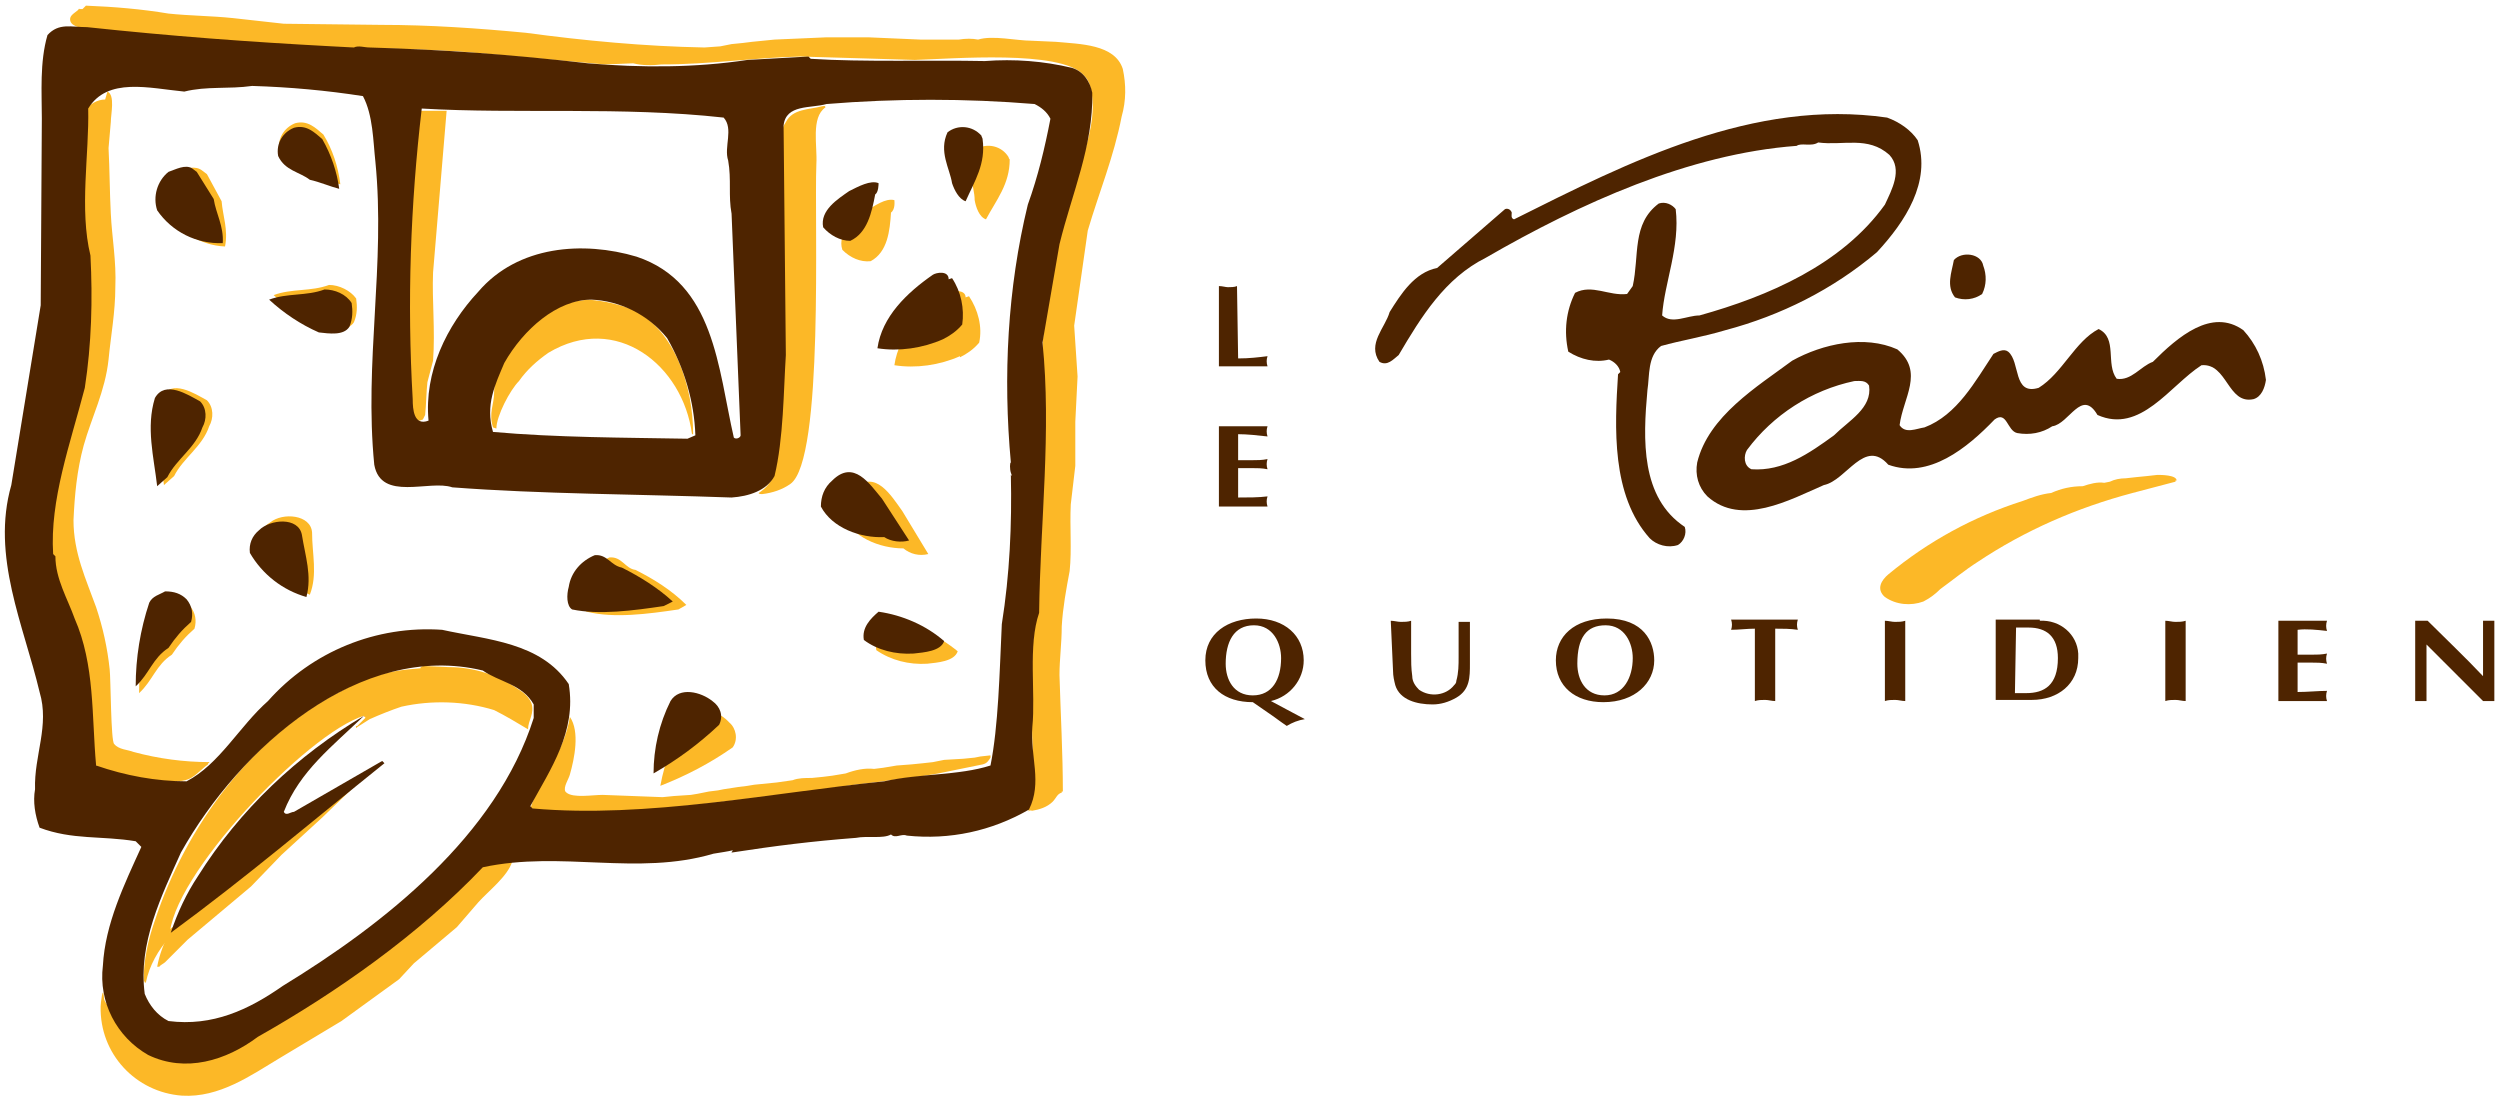 <?xml version="1.0" encoding="utf-8"?>
<!-- Generator: Adobe Illustrator 21.1.0, SVG Export Plug-In . SVG Version: 6.00 Build 0)  -->
<svg version="1.1" id="Layer_1" xmlns="http://www.w3.org/2000/svg" xmlns:xlink="http://www.w3.org/1999/xlink" x="0px" y="0px"
	 viewBox="0 0 221.1 97.4" style="enable-background:new 0 0 221.1 97.4;" xml:space="preserve">
<style type="text/css">
	.st0{fill:#FCB827;}
	.st1{fill:#4E2400;}
</style>
<title>Fast Casual</title>
<path class="st0" d="M89.3,14.1c0,2.2-1.2,3.6-2.1,5.3c-0.6-0.2-0.9-1.1-1-1.7c0-1.3-0.9-2.9,0.1-4.5c1-0.6,2.3-0.3,2.9,0.7
	C89.2,14,89.3,14.1,89.3,14.1L89.3,14.1z"/>
<path class="st0" d="M7.6,0.5c2.5,0.1,4.9,0.3,7.3,0.7c1.9,0.2,3.8,0.2,5.7,0.4l4.5,0.5l8.6,0.1c4.3,0,8.6,0.3,12.8,0.7
	c5.2,0.7,10.5,1.2,15.8,1.3l1.4-0.1l1-0.2l1-0.1l0.8-0.1l1-0.1l1-0.1l4.6-0.2h1.7h2l4.6,0.2h3.4c0.6-0.1,1.2-0.1,1.7,0
	c1.3-0.4,3.4,0.1,4.7,0.1l2.2,0.1c2.1,0.2,5.2,0.2,5.9,2.4c0.3,1.4,0.3,2.8-0.1,4.2c-0.7,3.6-2,6.7-3,10.1L95,28.8l0.3,4.5l-0.2,4
	c0,1.3,0,2.6,0,3.9l-0.4,3.4c-0.1,2,0.1,4-0.1,5.9c-0.3,1.6-0.6,3.2-0.7,4.9c0,1.5-0.2,2.9-0.2,4.3c0.1,3.4,0.3,7,0.3,10.3h-0.1v0.1
	c-0.4,0.1-0.5,0.5-0.8,0.8c-0.5,0.5-1.2,0.7-1.8,0.8c-0.1,0-0.3-0.1-0.3,0.1c-0.2-0.5,0.3-1.3,0.4-1.8c0-0.8,0-1.6,0-2.3
	c-0.2-3.5-0.2-6.9-0.1-10.4l0.5-4.6c0.2-2.8,0.3-5.5,0.4-8.3c0.1-2.6,0.1-5.2,0.2-7.8l-0.2-6.2c0.2-2.4,0.5-4.7,1-7
	c0.6-3,1.5-5.6,2.3-8.5c0.6-2.2,1.6-4.8,0.9-7.3c-0.1-0.4-0.3-0.7-0.6-1c-2.1-2.2-11.5-1.4-14.9-1.3L70.8,5c-4.2,0.1-8,0.7-12.3,0.7
	c-0.8,0.1-1.7,0.1-2.5-0.1l-2.5,0.1L41.2,4.6c-5.5-0.4-10.8-0.3-16.4-0.5l-8.5-0.8L9.8,2.7c-0.8-0.2-3.6,0.1-3.6-1
	c0-0.5,0.8-0.7,0.8-1L7,0.8h0.3L7.6,0.5L7.6,0.5z"/>
<path class="st0" d="M9.5,8.1c0.7,0.3,0.3,2,0.3,2.7l-0.2,2.3C9.7,15,9.7,17,9.8,18.9c0.1,2.1,0.5,4.2,0.4,6.5
	c0,2.2-0.4,4.3-0.6,6.4c-0.3,2.8-1.5,5.1-2.2,7.6c-0.6,2.2-0.8,4.4-0.9,6.6c0,2.9,1.1,5.2,2,7.7c0.6,1.8,1,3.6,1.2,5.5
	c0.1,0.9,0.1,6.4,0.4,6.6c0.4,0.5,1.2,0.5,1.7,0.7c2.2,0.6,4.5,0.9,6.7,0.9v0.1h-0.1v0.1c-0.7,0.5-1.2,1.2-2,1.4
	c-1.4,0.4-7.2-0.4-8-1.4l-0.2-0.5c-0.4-2.9,0-6-0.6-8.7c-0.5-2.6-1.8-4.7-2.6-7.1c-0.4-1.5-0.5-3-0.5-4.5c0-0.1,0-0.2,0-0.3
	c0.2-4.1,1.6-7.6,2.6-11.3c0.7-3.3,1-6.7,0.8-10.1c0-2.5-0.4-4.8-0.6-7.2c0-1.7,0.1-3.4,0.1-5.1c-0.1-1-0.1-2.1,0.1-3.1
	C8,9.2,8.6,8.8,9.3,8.8L9.5,8.1L9.5,8.1z"/>
<path class="st0" d="M72.7,9.4c0.1,0,0.3-0.1,0.3,0.1c-1.3,0.9-0.7,3.4-0.8,5c-0.2,4.9,0.7,26.2-2.3,28.3c-0.7,0.5-1.6,0.8-2.5,0.9
	c-0.1,0-0.3,0-0.3-0.1c0.6-0.4,1.1-0.9,1.3-1.6c0.6-1.7,0.5-3.8,0.6-5.7c0.5-6.3,0-13,0.2-19.4c0-1.7-0.6-4.9,0.3-6.1
	C70.1,9.6,71.6,9.7,72.7,9.4L72.7,9.4z"/>
<path class="st0" d="M37.2,9.8h2.3c-0.4,4.8-0.8,9.5-1.2,14.3c-0.1,2.5,0.2,5.1,0,7.8l-0.5,1.9c-0.1,0.9-0.1,1.9-0.2,2.9l-0.2,0.4
	l-0.3,0.1c-0.3,0-0.5-0.2-0.6-0.5c-0.6-1.7-0.3-4-0.4-5.9c-0.1-4,0.2-8.1,0.3-12C36.6,15.8,36.4,12.5,37.2,9.8L37.2,9.8z"/>
<path class="st0" d="M52,26.5c1.4,0.1,2.7,0.4,4,0.9c3.7,1.8,5.3,6.8,5.3,11h-0.1c-0.8-6.1-6.7-10.8-12.7-7.2
	c-1,0.7-1.9,1.5-2.6,2.5c-0.8,0.8-2,3.1-2,4.2l-0.3-0.1c-0.4-1.3,0.1-2,0.1-3.1c0-3.3,3.9-6.9,6.7-8L52,26.5L52,26.5z"/>
<path class="st0" d="M37.4,58.9l2.3,0.1c2.2,0,4.4,0.7,6.2,2c0.5,0.3,0.9,0.7,1.1,1.2c0.3,0.9-0.3,1.5-0.3,2.3c-1-0.6-2-1.2-3-1.7
	c-2.6-0.8-5.5-0.9-8.2-0.3c-0.9,0.3-1.9,0.7-2.8,1.1l-1.1,0.7l-0.1,0.1c0-0.1-0.1-0.2,0.1-0.2l0.7-0.7v-0.1h-0.1v-0.1
	C27.2,64.8,15,77.6,15,82.9c-1,1.1-1.8,2.5-2.1,4h-0.1v-0.1h-0.1c0-1.9,0.4-3.7,1-5.4C16.4,73.2,22.3,65,30.4,61
	c1.7-1,3.7-1.6,5.7-1.8l1.1-0.1v-0.1L37.4,58.9L37.4,58.9z"/>
<path class="st0" d="M50.4,63.4c0.9,1.3,0.4,3.7,0,5.1c-0.1,0.4-0.6,1.1-0.4,1.5l0.1,0.1l0,0c0.6,0.5,2.3,0.2,3.2,0.2l5.3,0.2l1-0.1
	l1.5-0.1l0.6-0.1l1-0.2l0.8-0.1l0.5-0.1l1.3-0.2l0.8-0.1l0.6-0.1l1-0.1l1-0.1l0.7-0.1l0.7-0.1c0.5-0.2,1.1-0.2,1.7-0.2l1-0.1
	l0.8-0.1l1.2-0.2c0.8-0.3,1.7-0.5,2.5-0.4l0.8-0.1l0.6-0.1l0.6-0.1l1.3-0.1l1-0.1l0.9-0.1l1-0.2l1.7-0.1l1-0.1l0.5-0.1l0.9-0.1v0.2
	c-0.2,0.3-0.3,0.5-0.7,0.6L83,68.4l-1.8,0.3c-1.9,0.2-3.7,0.5-5.6,0.7L71.5,70c-5.1,0.6-10.2,1.3-15.4,1.7c-2.5,0.2-4.9,0.2-7.4,0.1
	l-1.8-0.3C47.8,68.7,49.9,66.6,50.4,63.4L50.4,63.4z"/>
<path class="st0" d="M31.3,69.3L31.3,69.3c0.1,0.1,0.3,0.2,0.1,0.2l-2.9,2.8l-3.6,3.3l-2.7,2.8l-5.6,4.7l-2,2
	c-0.1,0.1-0.5,0.3-0.5,0.4h-0.2c0.2-1.1,0.6-2.1,1.1-3.1c0-0.1,0.1-0.2,0-0.2l4.5-3.4l6.8-5.4l3.1-2.6
	C30.1,70.5,30.7,69.9,31.3,69.3L31.3,69.3z"/>
<path class="st0" d="M44.8,76.2c0.1,0,1.1-0.5,1.1-0.4c0,0-0.6,0.4-0.6,0.4c-0.4,1.3-2.1,2.6-3,3.6L40.4,82l-3.8,3.2l-1.3,1.4
	l-5.1,3.7l-5.5,3.3c-2.5,1.5-5.3,3.5-8.6,3.3c-4.1-0.3-7.3-3.7-7.2-7.9c0-0.2,0.2-2.1,0.3-0.7c0,0.3,0.6,0.9,0.7,1.1
	c1,2.2,3.1,3.8,5.5,4.2c1,0.1,2,0,3-0.1c0.3-0.1,1.6-0.3,1.6-0.6c1.1-0.1,3.5-1.9,4.5-2.5c3.1-1.8,6.1-3.7,9-5.8
	c2.3-1.8,4.3-3.8,6.5-5.8c0.9-0.8,1.7-2,2.7-2.5L44.8,76.2L44.8,76.2z"/>
<path class="st0" d="M28.6,11.9c0.8,1.3,1.3,2.8,1.5,4.4c-0.8-0.2-1.7-0.6-2.6-0.8c-0.9-0.7-2.2-0.8-2.8-2.1
	c-0.2-1.1,0.4-2.1,1.4-2.5C27.2,10.6,27.9,11.3,28.6,11.9L28.6,11.9z"/>
<path class="st0" d="M19.6,17.8c0.1,1.3,0.6,2.5,0.3,4c-2.3-0.1-4.4-1.5-5.5-3.5c-0.3-1.3,0.3-2.6,1.4-3.2c0.6-0.2,1.5-0.5,2.1,0
	l0.4,0.3L19.6,17.8L19.6,17.8z"/>
<path class="st0" d="M79.1,17.7c0,0.1,0.1,0.8-0.3,1.1c-0.1,1.6-0.3,3.5-1.8,4.3c-0.9,0.1-1.8-0.3-2.5-1c-0.5-1.5,1.1-2.6,2-3.4
	C77.4,18.2,78.3,17.5,79.1,17.7L79.1,17.7z"/>
<path class="st0" d="M85.4,26.3l0.3-0.1c0.8,1.2,1.2,2.7,0.9,4.1c-0.5,0.6-1.1,1-1.7,1.3v-0.1c-1.8,0.8-3.9,1.1-5.8,0.8
	c0.4-2.8,2.6-4.9,4.9-6.5C84.3,25.7,85.4,25.6,85.4,26.3L85.4,26.3z"/>
<path class="st0" d="M31.5,26.4c0.1,0.7,0.1,1.4-0.2,2.1c-0.5,0.8-1.8,0.6-2.7,0.5c-1.6-0.7-3.1-1.7-4.4-2.9
	c1.6-0.6,3.3-0.3,4.9-0.9C30,25.2,31,25.7,31.5,26.4z"/>
<path class="st0" d="M18.3,35.4c0.6,0.6,0.6,1.6,0.2,2.3c-0.6,1.8-2.3,2.8-3.1,4.4l-0.9,0.8c-0.3-2.6-1-5.2-0.2-7.8
	C15.2,33.5,17.2,34.8,18.3,35.4L18.3,35.4z"/>
<path class="st0" d="M79.8,45.2l2.3,3.8c-0.8,0.2-1.6,0-2.2-0.5c-2.1,0-4.6-1-5.4-3c0-0.9,0.4-1.7,1.1-2.3
	C77.4,41.5,78.8,43.8,79.8,45.2L79.8,45.2z"/>
<path class="st0" d="M27.6,47.1c0,1.9,0.5,3.7-0.2,5.5c-2-0.9-3.6-2.5-4.5-4.5c-0.1-0.8,0.3-1.5,1-1.9C25,45.3,27.5,45.5,27.6,47.1
	L27.6,47.1z"/>
<path class="st0" d="M56.2,50.4c1.6,0.8,3.2,1.8,4.5,3.1L60,53.9c-2.7,0.4-5.7,0.8-8.1,0.2c-0.5-0.2-0.5-1.3-0.3-2
	c0.2-1.3,1.1-2.3,2.3-2.8C55,49.2,55.3,50.3,56.2,50.4L56.2,50.4z"/>
<path class="st0" d="M16.8,53.6c0.5,0.6,0.6,1.3,0.4,2c-0.8,0.7-1.4,1.4-2,2.3c-1.4,0.9-1.7,2.3-2.9,3.4c0-2.5,0.4-5,1.2-7.4
	c0.3-0.6,0.9-0.7,1.4-1C15.6,52.9,16.2,53.2,16.8,53.6L16.8,53.6z"/>
<path class="st0" d="M84.7,57.6c-0.3,0.9-1.8,1-2.7,1.1c-1.6,0.1-3.2-0.3-4.5-1.2c-0.2-1.1,0.6-1.9,1.3-2.5
	C81,55.3,83,56.2,84.7,57.6L84.7,57.6z"/>
<path class="st0" d="M64.5,63.9c0.6,0.5,0.8,1.5,0.3,2.2c-2,1.4-4.1,2.5-6.4,3.4c0.4-2.2,1.2-4.2,2.3-6.1
	C61.8,62.1,63.7,63,64.5,63.9z"/>
<path class="st1" d="M31.3,4.2c0.4-0.2,0.9,0,1.4,0C39.4,4.4,45,4.8,52,5.6c4.7,0.4,9.5,0.4,14.1-0.3l5.4-0.3l0.2,0.2
	c4.6,0.3,10.5,0.1,15.4,0.2c2.6-0.2,5.2,0,7.7,0.6c1,0.3,1.6,1.2,1.8,2.2c0.1,4.7-1.8,8.9-2.9,13.4l-1.5,8.7
	c0.8,7.8-0.2,15.9-0.3,23.9c-1,2.9-0.3,7.1-0.6,10.1c-0.2,2.6,0.9,4.9-0.3,7.3c-3.3,1.9-7,2.7-10.8,2.3c-0.5-0.2-1,0.3-1.4-0.1
	c-0.7,0.4-2.1,0.1-3.1,0.3c-3.9,0.3-7.1,0.7-11,1.3c0-0.1,0.1-0.1,0.1-0.2c-0.4,0.1-1.1,0.2-1.7,0.3c-6.8,2-13.4-0.3-20.4,1.2
	C37,82.7,29.7,87.8,22.8,91.7c-2.8,2.1-6.4,3.2-9.7,1.6c-2.8-1.6-4.4-4.7-4-7.9c0.2-3.7,1.9-7.2,3.4-10.5l-0.5-0.5
	c-3-0.5-5.6-0.1-8.5-1.2c-0.4-1.1-0.6-2.3-0.4-3.4c-0.1-3,1.3-5.6,0.4-8.6c-1.4-5.9-4.3-12-2.5-18.3L3.6,27l0.1-16.5
	c0-2.3-0.2-5,0.5-7.4c1-1.1,2.1-0.7,3.5-0.7c7.5,0.8,14.2,1.3,21.7,1.7L31.3,4.2L31.3,4.2z M16,75.4c-1.7,3.8-3.8,8-3.2,12.5
	c0.4,1,1.1,1.9,2.1,2.4c3.9,0.5,7.1-1,10.1-3.1c9-5.5,18.9-13.3,22.2-23.7v-1.2c-1-1.8-3.1-2-4.5-3C31.9,56.7,21.2,66.1,16,75.4z
	 M16.3,8.1c-3.1-0.3-6.8-1.3-8.5,1.5C7.9,13.6,7,18.5,8,22.6c0.2,3.9,0.1,7.8-0.5,11.7C6.2,39.3,4.4,44.2,4.7,49l0.2,0.2
	C4.9,51.2,6,53,6.6,54.7c1.8,4.1,1.5,8.6,1.9,13c2.6,0.9,5.3,1.4,8,1.4c2.9-1.5,4.7-4.9,7.2-7.1c3.9-4.4,9.6-6.7,15.4-6.3
	c4.1,0.9,8.7,1.1,11.2,4.8c0.7,4.2-1.6,7.5-3.4,10.8l0.2,0.2c10.1,0.9,21.2-1.4,31.1-2.4c3.1-0.7,6.6-0.5,9.4-1.4
	c0.7-3.5,0.8-8.2,1-12.5c0.7-4.4,0.9-8.8,0.8-13.2l0.1,0.1l-0.1-0.3c-0.1-0.3-0.1-0.9,0-0.9c-0.7-7.6-0.3-15.4,1.5-22.8
	c0.9-2.5,1.5-5,2-7.6c-0.3-0.6-0.8-1-1.4-1.3c-6.1-0.5-12.3-0.5-18.4,0c-1.4,0.4-3.6,0-3.8,1.9l0.2,20.3c-0.2,3.1-0.2,7.4-1,10.7
	c-0.7,1.3-2.3,1.8-3.8,1.9c-8.3-0.3-16.8-0.3-24.7-0.9c-2-0.7-6.3,1.3-6.9-2c-0.9-9.1,1-17.7,0.1-26.8c-0.2-1.8-0.2-4.1-1.1-5.8
	c-3.2-0.5-6.5-0.8-9.8-0.9C20.2,7.9,18.3,7.6,16.3,8.1L16.3,8.1z M52.3,26.5c-3,0-6,2.6-7.7,5.6c-0.8,1.9-1.7,3.7-1,6.1
	c5.6,0.5,11.6,0.5,17.2,0.6l0.7-0.3c-0.1-3-1-6-2.5-8.6C57.3,27.8,54.8,26.6,52.3,26.5L52.3,26.5z M37.3,9.6
	c-1,8.5-1.3,17.1-0.8,25.7c0,0.9,0.1,2.4,1.4,1.9c-0.4-4.3,1.6-8.4,4.4-11.4c3.5-4.1,9.3-4.5,14-3.1c6.9,2.3,7.2,9.9,8.6,16
	c0.2,0.2,0.6,0,0.6-0.2l-0.8-19.6c-0.3-1.6,0-3-0.3-4.7c-0.4-1.2,0.5-2.8-0.4-3.8C55,9.4,45.8,10.1,37.3,9.6z"/>
<path class="st1" d="M86.9,12.3c0.3,2.2-0.7,3.7-1.5,5.5c-0.6-0.2-1-1-1.2-1.6c-0.2-1.3-1.2-2.8-0.4-4.5c0.9-0.7,2.2-0.6,3,0.3
	C86.8,12.1,86.9,12.2,86.9,12.3L86.9,12.3z"/>
<path class="st1" d="M55,50.2c1.6,0.8,3.2,1.8,4.5,3l-0.8,0.4c-2.7,0.4-5.7,0.8-8.1,0.3c-0.5-0.3-0.5-1.3-0.3-2
	c0.2-1.3,1.1-2.3,2.3-2.8C53.7,49,54,50,55,50.2L55,50.2z"/>
<path class="st1" d="M32.2,63.3c-2.8,2.7-5.7,4.9-7.1,8.5c0.2,0.4,0.6,0,0.9,0l7.8-4.5l0.2,0.2c-6.6,5.3-12.1,10-18.9,15
	c0.6-1.8,1.4-3.5,2.4-5C21.2,71.6,26.3,66.8,32.2,63.3L32.2,63.3z"/>
<path class="st1" d="M78,44.1l2.4,3.7c-0.7,0.2-1.6,0.1-2.2-0.3c-2.1,0.1-4.6-0.8-5.6-2.7c0-0.9,0.3-1.7,1-2.3
	C75.5,40.6,76.9,42.8,78,44.1L78,44.1z"/>
<path class="st1" d="M83.9,24.7l0.3-0.1c0.8,1.2,1.1,2.7,0.9,4.1c-0.5,0.6-1.1,1-1.7,1.3V30c-1.8,0.8-3.9,1.1-5.8,0.8
	c0.4-2.8,2.6-4.9,4.9-6.5C82.8,24.1,83.9,23.9,83.9,24.7L83.9,24.7z"/>
<path class="st1" d="M77.7,16.2c0,0.1,0,0.8-0.3,1c-0.3,1.6-0.7,3.4-2.2,4.1c-0.9,0-1.8-0.5-2.4-1.2c-0.3-1.5,1.3-2.5,2.3-3.2
	C75.9,16.5,77,15.9,77.7,16.2L77.7,16.2z"/>
<path class="st1" d="M83.5,56.7c-0.3,0.9-1.8,1-2.7,1.1c-1.6,0.1-3.2-0.3-4.4-1.2c-0.2-1.1,0.6-1.9,1.3-2.5
	C79.8,54.4,81.9,55.3,83.5,56.7z"/>
<path class="st1" d="M63,62c0.7,0.5,1,1.3,0.6,2.1c-1.8,1.7-3.7,3.1-5.8,4.3c0-2.2,0.5-4.4,1.5-6.4C60.1,60.7,62,61.2,63,62z"/>
<path class="st1" d="M16.5,53c0.5,0.6,0.6,1.3,0.4,2c-0.8,0.7-1.4,1.4-2,2.3c-1.4,0.9-1.7,2.3-2.9,3.4c0-2.5,0.4-5,1.2-7.4
	c0.3-0.6,0.9-0.7,1.4-1C15.4,52.3,16,52.5,16.5,53L16.5,53z"/>
<path class="st1" d="M26.7,47.3c0.3,1.9,0.9,3.6,0.4,5.5c-2.1-0.6-3.9-2-5-3.9c-0.1-0.8,0.2-1.5,0.8-2
	C23.9,45.9,26.4,45.7,26.7,47.3L26.7,47.3z"/>
<path class="st1" d="M17.7,35.5c0.6,0.6,0.6,1.6,0.2,2.3c-0.6,1.8-2.3,2.8-3.1,4.4L13.9,43c-0.3-2.6-1-5.2-0.2-7.8
	C14.6,33.6,16.6,34.9,17.7,35.5L17.7,35.5z"/>
<path class="st1" d="M18.9,17.6c0.2,1.3,0.9,2.4,0.8,3.9c-2.3,0.1-4.5-1-5.8-2.9c-0.4-1.2,0-2.6,1-3.4c0.6-0.2,1.5-0.7,2.1-0.3
	l0.4,0.3L18.9,17.6L18.9,17.6z"/>
<path class="st1" d="M31.1,26.8c0.1,0.7,0.1,1.4-0.2,2.1c-0.5,0.8-1.8,0.6-2.7,0.5c-1.6-0.7-3.1-1.7-4.4-2.9
	c1.6-0.6,3.3-0.3,4.9-0.9C29.6,25.6,30.6,26,31.1,26.8z"/>
<path class="st1" d="M28.5,12.3c0.8,1.4,1.3,2.9,1.5,4.4c-0.8-0.2-1.7-0.6-2.6-0.8c-0.9-0.7-2.2-0.8-2.8-2.1
	c-0.2-1.1,0.4-2.1,1.4-2.5C27.1,11,27.8,11.7,28.5,12.3L28.5,12.3z"/>
<path class="st0" d="M190.8,42c0.3,0,1.7,0,1.7,0.5h-0.1v0.1l-3.8,1c-4.9,1.3-9.5,3.3-13.7,6.1c-1.1,0.7-2.2,1.6-3.3,2.4
	c-0.4,0.4-0.9,0.8-1.5,1.1c-1.1,0.4-2.4,0.3-3.4-0.4c-0.8-0.7-0.3-1.5,0.3-2c3.5-2.9,7.5-5.1,11.9-6.5c0.8-0.3,1.6-0.6,2.5-0.7
	c0.9-0.4,1.8-0.6,2.8-0.6c0.6-0.2,1.3-0.4,1.9-0.3l0.5-0.1c0.4-0.2,0.9-0.3,1.4-0.3l0.9-0.1l1-0.1L190.8,42L190.8,42z"/>
<path class="st1" d="M169.6,12.4c1.2,3.7-1.1,7.2-3.6,9.9c-3.9,3.3-8.5,5.6-13.4,6.9c-2,0.6-3.9,0.9-5.7,1.4c-1.2,0.9-1,2.6-1.2,3.9
	c-0.4,4.4-0.6,9.5,3.3,12.1c0.2,0.6-0.1,1.3-0.6,1.6c-0.9,0.3-1.9,0-2.5-0.6c-3.4-3.8-3.1-9.8-2.8-14.5l0.2-0.2
	c-0.1-0.5-0.5-0.9-1-1.1c-1.2,0.3-2.5,0-3.6-0.7c-0.4-1.8-0.2-3.6,0.6-5.2c1.5-0.8,3,0.3,4.6,0.1l0.5-0.7c0.6-2.7-0.1-5.5,2.3-7.3
	c0.6-0.2,1.2,0.1,1.5,0.5c0.4,3.3-1,6.5-1.2,9.4c0.9,0.8,2.2,0,3.3,0c6.1-1.7,12.6-4.5,16.4-9.8c0.6-1.3,1.6-3.1,0.4-4.4
	c-1.9-1.7-4.1-0.8-6.3-1.1c-0.6,0.4-1.5,0-1.9,0.3c-9.5,0.7-19.2,5.1-27.5,9.9c-3.6,1.8-5.7,5.2-7.7,8.6c-0.5,0.4-1,1-1.7,0.6
	c-1.1-1.6,0.5-3,0.9-4.4c1-1.6,2.2-3.5,4.2-3.9l6-5.2c0.2-0.1,0.5,0,0.6,0.3c0,0.2-0.1,0.5,0.2,0.6c10.2-5.1,21.2-10.7,33-9
	C168,10.8,169,11.5,169.6,12.4L169.6,12.4z"/>
<path class="st1" d="M175.4,23.5c0.3,0.8,0.3,1.7-0.1,2.5c-0.7,0.5-1.6,0.6-2.4,0.3c-0.8-1-0.3-2.2-0.1-3.3
	C173.5,22.2,175.2,22.4,175.4,23.5L175.4,23.5z"/>
<path class="st1" d="M198.4,29.2c1.1,1.2,1.8,2.7,2,4.4c-0.1,0.7-0.4,1.5-1.1,1.7c-2.3,0.5-2.3-3.2-4.6-3c-2.8,1.8-5.4,6.1-9.2,4.4
	c-1.4-2.4-2.5,0.8-4,1c-0.9,0.6-2,0.8-3.1,0.6c-0.9-0.2-0.9-2-2-1.2c-2.4,2.5-5.8,5.3-9.4,4c-2.1-2.4-3.7,1.4-5.7,1.8
	c-3,1.3-7.3,3.7-10.3,1c-0.8-0.8-1.1-1.9-0.9-3c1-4.1,5.3-6.7,8.4-9c2.7-1.5,6.4-2.3,9.3-1c2.4,2,0.5,4.3,0.2,6.7
	c0.5,0.8,1.5,0.3,2.2,0.2c2.9-1.1,4.5-4.1,6.1-6.5c0.4-0.2,0.9-0.5,1.3-0.2c1.1,0.9,0.4,3.9,2.7,3.2c2.1-1.3,3.2-4.1,5.3-5.2
	c1.7,0.8,0.6,3.1,1.6,4.4c1.3,0.2,2.1-1.1,3.2-1.5C192.6,29.8,195.6,27.2,198.4,29.2L198.4,29.2z M164,33.7c-3.8,0.8-7.2,3-9.5,6.1
	c-0.3,0.5-0.3,1.4,0.4,1.7c2.8,0.2,5.1-1.4,7.3-3c1.3-1.3,3.4-2.4,3.1-4.4C165,33.6,164.5,33.7,164,33.7L164,33.7z"/>
<path class="st1" d="M109.5,31.7c1,0,1.8-0.1,2.6-0.2c-0.1,0.3-0.1,0.6,0,0.9h-4.3v-7.1c0.3,0,0.6,0.1,0.8,0.1s0.6,0,0.8-0.1
	L109.5,31.7L109.5,31.7z"/>
<path class="st1" d="M112.1,37.7c-0.1,0.3-0.1,0.6,0,0.9c-0.9-0.1-1.8-0.2-2.6-0.2v2.3h1.2c0.5,0,0.9,0,1.4-0.1
	c-0.1,0.3-0.1,0.6,0,0.9c-0.5-0.1-0.9-0.1-1.4-0.1h-1.2v2.6c0.9,0,1.8,0,2.6-0.1c-0.1,0.3-0.1,0.6,0,0.9h-4.3v-7.1H112.1z"/>
<path class="st1" d="M110.8,62.1c-2.5,0-4.2-1.3-4.2-3.7s2-3.7,4.5-3.7c2.5,0,4.2,1.5,4.2,3.7c0,1.7-1.2,3.2-2.9,3.6
	c0.9,0.5,1.9,1,3,1.6c-0.6,0.1-1.1,0.3-1.6,0.6c-0.6-0.4-1.1-0.8-1.7-1.2L110.8,62.1L110.8,62.1z M108.4,58.7c0,1.4,0.7,2.8,2.4,2.8
	s2.5-1.4,2.5-3.3c0-1.3-0.7-2.9-2.4-2.9C109.1,55.3,108.4,56.8,108.4,58.7L108.4,58.7z"/>
<path class="st1" d="M123,54.9c0.3,0,0.6,0.1,0.9,0.1s0.6,0,0.9-0.1v2.9c0,0.7,0,1.3,0.1,2c0,0.5,0.3,0.9,0.6,1.2
	c1,0.7,2.4,0.5,3.1-0.4c0.1-0.1,0.2-0.2,0.2-0.4c0.2-0.7,0.2-1.4,0.2-2.1v-3.1h0.5h0.5v3.7c0,1.2,0,2.3-1.2,3
	c-0.7,0.4-1.4,0.6-2.1,0.6c-1.4,0-2.9-0.4-3.3-1.7c-0.1-0.4-0.2-0.8-0.2-1.3L123,54.9L123,54.9z"/>
<path class="st1" d="M141.8,62.1c-2.5,0-4.2-1.4-4.2-3.7c0-2.1,1.6-3.7,4.5-3.7c3.3,0,4.2,2.1,4.2,3.7
	C146.3,60.4,144.6,62.1,141.8,62.1L141.8,62.1z M139.5,58.7c0,1.4,0.7,2.8,2.4,2.8s2.5-1.6,2.5-3.3c0-1.3-0.7-2.9-2.4-2.9
	S139.5,56.4,139.5,58.7z"/>
<path class="st1" d="M157,62c-0.3,0-0.6-0.1-0.9-0.1s-0.6,0-0.9,0.1v-6.4c-0.7,0-1.4,0.1-2.1,0.1c0.1-0.3,0.1-0.6,0-0.9h5.9
	c-0.1,0.3-0.1,0.6,0,0.9c-0.7-0.1-1.3-0.1-2-0.1L157,62L157,62z"/>
<path class="st1" d="M166.7,54.9c0.3,0,0.6,0.1,0.9,0.1s0.6,0,0.9-0.1V62c-0.3,0-0.6-0.1-0.9-0.1s-0.6,0-0.9,0.1V54.9z"/>
<path class="st1" d="M180.4,54.9c1.8-0.1,3.3,1.2,3.4,2.9c0,0.1,0,0.3,0,0.4c0,2.3-1.8,3.7-4.1,3.7h-3.2v-7.1H180.4z M178.2,61.3h1
	c1.6,0,2.8-0.7,2.8-3.1c0-1.9-1-2.7-2.6-2.7h-1.1L178.2,61.3L178.2,61.3z"/>
<path class="st1" d="M191.5,54.9c0.3,0,0.6,0.1,0.9,0.1s0.6,0,0.9-0.1V62c-0.3,0-0.6-0.1-0.9-0.1s-0.6,0-0.9,0.1V54.9z"/>
<path class="st1" d="M205.8,54.9c-0.1,0.3-0.1,0.6,0,0.9c-0.9-0.1-1.8-0.2-2.6-0.1v2.2h1.2c0.5,0,0.9,0,1.4-0.1
	c-0.1,0.3-0.1,0.6,0,0.9c-0.5-0.1-0.9-0.1-1.4-0.1h-1.2v2.6c0.9,0,1.8-0.1,2.6-0.1c-0.1,0.3-0.1,0.6,0,0.9h-4.3v-7.1L205.8,54.9z"/>
<path class="st1" d="M213.6,54.9h1.1c1.6,1.6,3.3,3.2,4.9,4.9v-4.9h0.5h0.5V62h-1c-1.3-1.3-2.6-2.6-3.8-3.8l-1.2-1.2v5
	c-0.1,0-0.3,0-0.5,0s-0.3,0-0.5,0L213.6,54.9L213.6,54.9z"/>
</svg>
